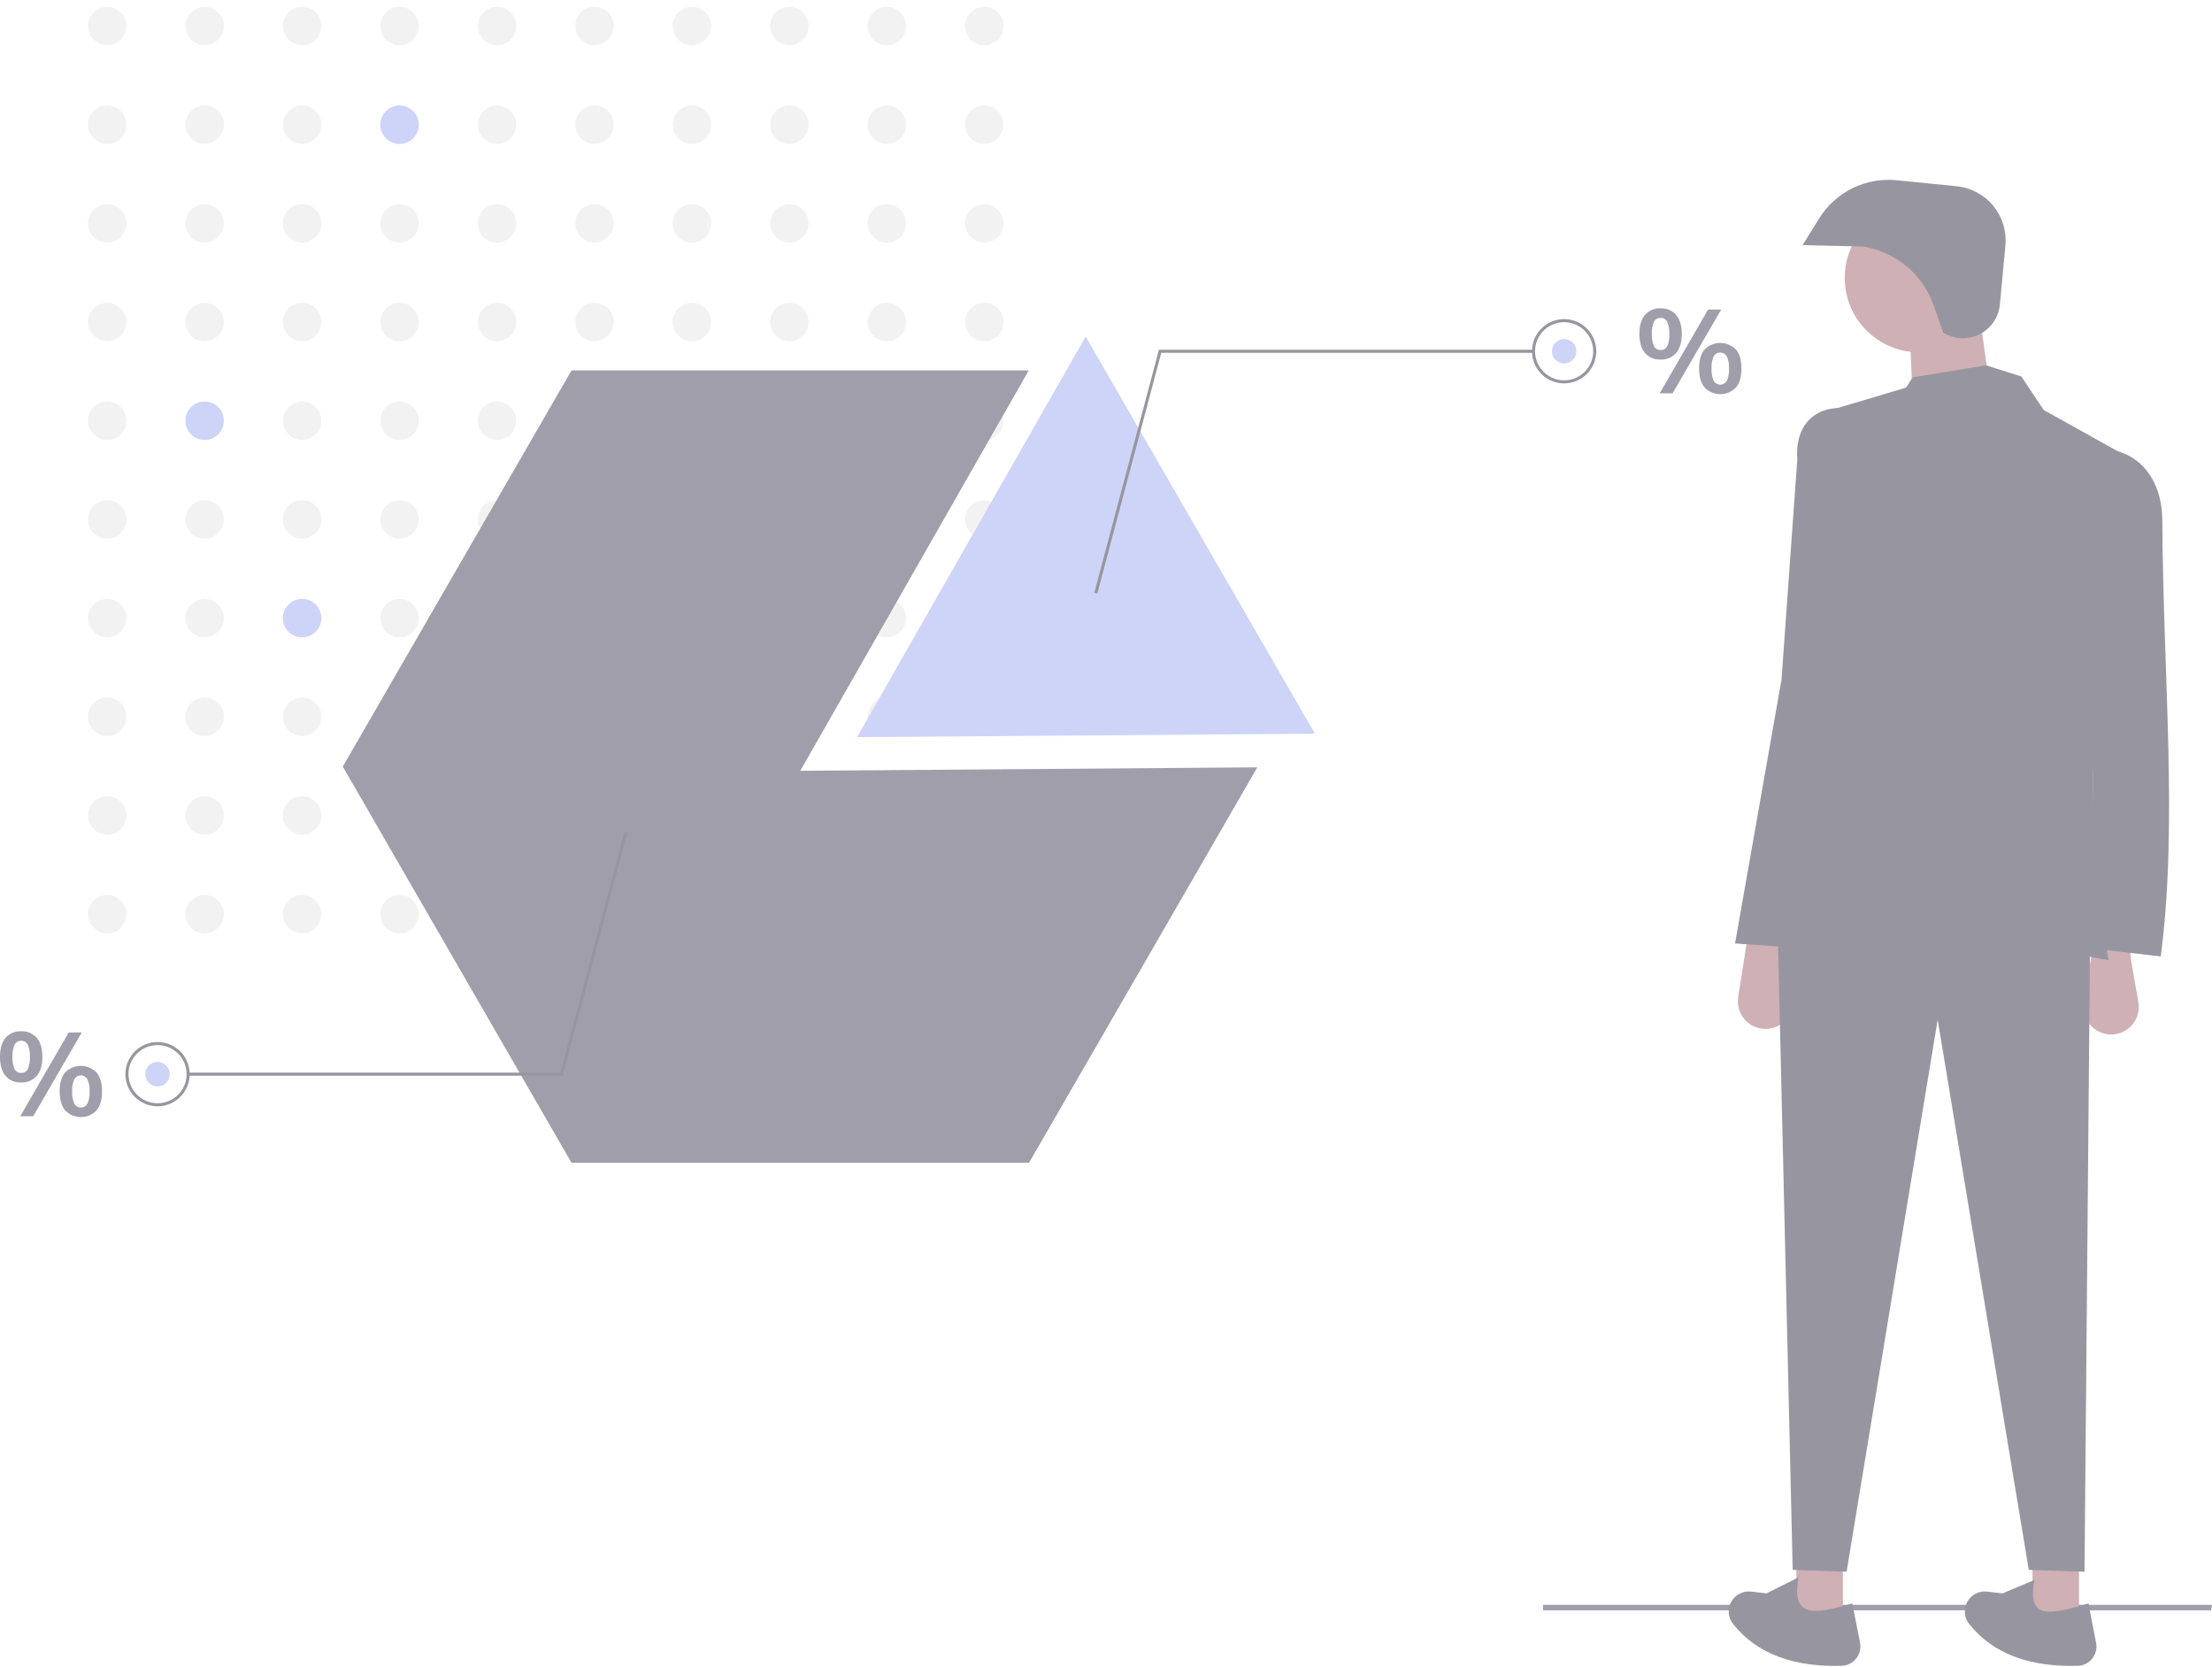 <svg width="211" height="159" viewBox="0 0 211 159" fill="none" xmlns="http://www.w3.org/2000/svg">
<g opacity="0.5" clip-path="url(#clip0)">
<path d="M210.906 153.602H147.19V153.081H211L210.906 153.602Z" fill="#3F3D56"/>
<path d="M10.224 4.319C11.238 4.319 12.06 3.496 12.06 2.482C12.06 1.468 11.238 0.646 10.224 0.646C9.21 0.646 8.387 1.468 8.387 2.482C8.387 3.496 9.21 4.319 10.224 4.319Z" fill="#E6E6E6"/>
<path d="M19.52 4.319C20.534 4.319 21.357 3.496 21.357 2.482C21.357 1.468 20.534 0.646 19.52 0.646C18.506 0.646 17.684 1.468 17.684 2.482C17.684 3.496 18.506 4.319 19.52 4.319Z" fill="#E6E6E6"/>
<path d="M28.816 4.319C29.831 4.319 30.653 3.496 30.653 2.482C30.653 1.468 29.831 0.646 28.816 0.646C27.802 0.646 26.98 1.468 26.98 2.482C26.98 3.496 27.802 4.319 28.816 4.319Z" fill="#E6E6E6"/>
<path d="M38.113 4.319C39.127 4.319 39.949 3.496 39.949 2.482C39.949 1.468 39.127 0.646 38.113 0.646C37.098 0.646 36.276 1.468 36.276 2.482C36.276 3.496 37.098 4.319 38.113 4.319Z" fill="#E6E6E6"/>
<path d="M47.409 4.319C48.423 4.319 49.245 3.496 49.245 2.482C49.245 1.468 48.423 0.646 47.409 0.646C46.395 0.646 45.572 1.468 45.572 2.482C45.572 3.496 46.395 4.319 47.409 4.319Z" fill="#E6E6E6"/>
<path d="M56.705 4.319C57.719 4.319 58.542 3.496 58.542 2.482C58.542 1.468 57.719 0.646 56.705 0.646C55.691 0.646 54.869 1.468 54.869 2.482C54.869 3.496 55.691 4.319 56.705 4.319Z" fill="#E6E6E6"/>
<path d="M66.001 4.319C67.016 4.319 67.838 3.496 67.838 2.482C67.838 1.468 67.016 0.646 66.001 0.646C64.987 0.646 64.165 1.468 64.165 2.482C64.165 3.496 64.987 4.319 66.001 4.319Z" fill="#E6E6E6"/>
<path d="M75.298 4.319C76.312 4.319 77.134 3.496 77.134 2.482C77.134 1.468 76.312 0.646 75.298 0.646C74.283 0.646 73.461 1.468 73.461 2.482C73.461 3.496 74.283 4.319 75.298 4.319Z" fill="#E6E6E6"/>
<path d="M84.594 4.319C85.608 4.319 86.43 3.496 86.43 2.482C86.43 1.468 85.608 0.646 84.594 0.646C83.58 0.646 82.757 1.468 82.757 2.482C82.757 3.496 83.58 4.319 84.594 4.319Z" fill="#E6E6E6"/>
<path d="M93.89 4.319C94.904 4.319 95.727 3.496 95.727 2.482C95.727 1.468 94.904 0.646 93.89 0.646C92.876 0.646 92.054 1.468 92.054 2.482C92.054 3.496 92.876 4.319 93.89 4.319Z" fill="#E6E6E6"/>
<path d="M10.224 13.731C11.238 13.731 12.06 12.909 12.06 11.895C12.06 10.881 11.238 10.059 10.224 10.059C9.21 10.059 8.387 10.881 8.387 11.895C8.387 12.909 9.21 13.731 10.224 13.731Z" fill="#E6E6E6"/>
<path d="M19.52 13.731C20.534 13.731 21.357 12.909 21.357 11.895C21.357 10.881 20.534 10.059 19.52 10.059C18.506 10.059 17.684 10.881 17.684 11.895C17.684 12.909 18.506 13.731 19.52 13.731Z" fill="#E6E6E6"/>
<path d="M28.816 13.731C29.831 13.731 30.653 12.909 30.653 11.895C30.653 10.881 29.831 10.059 28.816 10.059C27.802 10.059 26.98 10.881 26.98 11.895C26.98 12.909 27.802 13.731 28.816 13.731Z" fill="#E6E6E6"/>
<path d="M38.113 13.731C39.127 13.731 39.949 12.909 39.949 11.895C39.949 10.881 39.127 10.059 38.113 10.059C37.098 10.059 36.276 10.881 36.276 11.895C36.276 12.909 37.098 13.731 38.113 13.731Z" fill="#9BAAF2"/>
<path d="M47.409 13.731C48.423 13.731 49.245 12.909 49.245 11.895C49.245 10.881 48.423 10.059 47.409 10.059C46.395 10.059 45.572 10.881 45.572 11.895C45.572 12.909 46.395 13.731 47.409 13.731Z" fill="#E6E6E6"/>
<path d="M56.705 13.731C57.719 13.731 58.542 12.909 58.542 11.895C58.542 10.881 57.719 10.059 56.705 10.059C55.691 10.059 54.869 10.881 54.869 11.895C54.869 12.909 55.691 13.731 56.705 13.731Z" fill="#E6E6E6"/>
<path d="M66.001 13.731C67.016 13.731 67.838 12.909 67.838 11.895C67.838 10.881 67.016 10.059 66.001 10.059C64.987 10.059 64.165 10.881 64.165 11.895C64.165 12.909 64.987 13.731 66.001 13.731Z" fill="#E6E6E6"/>
<path d="M75.298 13.731C76.312 13.731 77.134 12.909 77.134 11.895C77.134 10.881 76.312 10.059 75.298 10.059C74.283 10.059 73.461 10.881 73.461 11.895C73.461 12.909 74.283 13.731 75.298 13.731Z" fill="#E6E6E6"/>
<path d="M84.594 13.731C85.608 13.731 86.43 12.909 86.43 11.895C86.43 10.881 85.608 10.059 84.594 10.059C83.58 10.059 82.757 10.881 82.757 11.895C82.757 12.909 83.58 13.731 84.594 13.731Z" fill="#E6E6E6"/>
<path d="M93.89 13.731C94.904 13.731 95.727 12.909 95.727 11.895C95.727 10.881 94.904 10.059 93.89 10.059C92.876 10.059 92.054 10.881 92.054 11.895C92.054 12.909 92.876 13.731 93.89 13.731Z" fill="#E6E6E6"/>
<path d="M10.224 23.144C11.238 23.144 12.06 22.322 12.06 21.308C12.06 20.294 11.238 19.471 10.224 19.471C9.21 19.471 8.387 20.294 8.387 21.308C8.387 22.322 9.21 23.144 10.224 23.144Z" fill="#E6E6E6"/>
<path d="M19.52 23.144C20.534 23.144 21.357 22.322 21.357 21.308C21.357 20.294 20.534 19.471 19.52 19.471C18.506 19.471 17.684 20.294 17.684 21.308C17.684 22.322 18.506 23.144 19.52 23.144Z" fill="#E6E6E6"/>
<path d="M28.816 23.144C29.831 23.144 30.653 22.322 30.653 21.308C30.653 20.294 29.831 19.471 28.816 19.471C27.802 19.471 26.98 20.294 26.98 21.308C26.98 22.322 27.802 23.144 28.816 23.144Z" fill="#E6E6E6"/>
<path d="M38.113 23.144C39.127 23.144 39.949 22.322 39.949 21.308C39.949 20.294 39.127 19.471 38.113 19.471C37.098 19.471 36.276 20.294 36.276 21.308C36.276 22.322 37.098 23.144 38.113 23.144Z" fill="#E6E6E6"/>
<path d="M47.409 23.144C48.423 23.144 49.245 22.322 49.245 21.308C49.245 20.294 48.423 19.471 47.409 19.471C46.395 19.471 45.572 20.294 45.572 21.308C45.572 22.322 46.395 23.144 47.409 23.144Z" fill="#E6E6E6"/>
<path d="M56.705 23.144C57.719 23.144 58.542 22.322 58.542 21.308C58.542 20.294 57.719 19.471 56.705 19.471C55.691 19.471 54.869 20.294 54.869 21.308C54.869 22.322 55.691 23.144 56.705 23.144Z" fill="#E6E6E6"/>
<path d="M66.001 23.144C67.016 23.144 67.838 22.322 67.838 21.308C67.838 20.294 67.016 19.471 66.001 19.471C64.987 19.471 64.165 20.294 64.165 21.308C64.165 22.322 64.987 23.144 66.001 23.144Z" fill="#E6E6E6"/>
<path d="M75.298 23.144C76.312 23.144 77.134 22.322 77.134 21.308C77.134 20.294 76.312 19.471 75.298 19.471C74.283 19.471 73.461 20.294 73.461 21.308C73.461 22.322 74.283 23.144 75.298 23.144Z" fill="#E6E6E6"/>
<path d="M84.594 23.144C85.608 23.144 86.43 22.322 86.43 21.308C86.43 20.294 85.608 19.471 84.594 19.471C83.58 19.471 82.757 20.294 82.757 21.308C82.757 22.322 83.58 23.144 84.594 23.144Z" fill="#E6E6E6"/>
<path d="M93.89 23.144C94.904 23.144 95.727 22.322 95.727 21.308C95.727 20.294 94.904 19.471 93.89 19.471C92.876 19.471 92.054 20.294 92.054 21.308C92.054 22.322 92.876 23.144 93.89 23.144Z" fill="#E6E6E6"/>
<path d="M10.224 32.557C11.238 32.557 12.06 31.735 12.06 30.721C12.06 29.707 11.238 28.884 10.224 28.884C9.21 28.884 8.387 29.707 8.387 30.721C8.387 31.735 9.21 32.557 10.224 32.557Z" fill="#E6E6E6"/>
<path d="M19.52 32.557C20.534 32.557 21.357 31.735 21.357 30.721C21.357 29.707 20.534 28.884 19.52 28.884C18.506 28.884 17.684 29.707 17.684 30.721C17.684 31.735 18.506 32.557 19.52 32.557Z" fill="#E6E6E6"/>
<path d="M28.816 32.557C29.831 32.557 30.653 31.735 30.653 30.721C30.653 29.707 29.831 28.884 28.816 28.884C27.802 28.884 26.98 29.707 26.98 30.721C26.98 31.735 27.802 32.557 28.816 32.557Z" fill="#E6E6E6"/>
<path d="M38.113 32.557C39.127 32.557 39.949 31.735 39.949 30.721C39.949 29.707 39.127 28.884 38.113 28.884C37.098 28.884 36.276 29.707 36.276 30.721C36.276 31.735 37.098 32.557 38.113 32.557Z" fill="#E6E6E6"/>
<path d="M47.409 32.557C48.423 32.557 49.245 31.735 49.245 30.721C49.245 29.707 48.423 28.884 47.409 28.884C46.395 28.884 45.572 29.707 45.572 30.721C45.572 31.735 46.395 32.557 47.409 32.557Z" fill="#E6E6E6"/>
<path d="M56.705 32.557C57.719 32.557 58.542 31.735 58.542 30.721C58.542 29.707 57.719 28.884 56.705 28.884C55.691 28.884 54.869 29.707 54.869 30.721C54.869 31.735 55.691 32.557 56.705 32.557Z" fill="#E6E6E6"/>
<path d="M66.001 32.557C67.016 32.557 67.838 31.735 67.838 30.721C67.838 29.707 67.016 28.884 66.001 28.884C64.987 28.884 64.165 29.707 64.165 30.721C64.165 31.735 64.987 32.557 66.001 32.557Z" fill="#E6E6E6"/>
<path d="M75.298 32.557C76.312 32.557 77.134 31.735 77.134 30.721C77.134 29.707 76.312 28.884 75.298 28.884C74.283 28.884 73.461 29.707 73.461 30.721C73.461 31.735 74.283 32.557 75.298 32.557Z" fill="#E6E6E6"/>
<path d="M84.594 32.557C85.608 32.557 86.43 31.735 86.43 30.721C86.43 29.707 85.608 28.884 84.594 28.884C83.58 28.884 82.757 29.707 82.757 30.721C82.757 31.735 83.58 32.557 84.594 32.557Z" fill="#E6E6E6"/>
<path d="M93.89 32.557C94.904 32.557 95.727 31.735 95.727 30.721C95.727 29.707 94.904 28.884 93.89 28.884C92.876 28.884 92.054 29.707 92.054 30.721C92.054 31.735 92.876 32.557 93.89 32.557Z" fill="#E6E6E6"/>
<path d="M10.224 41.97C11.238 41.97 12.06 41.148 12.06 40.134C12.06 39.12 11.238 38.297 10.224 38.297C9.21 38.297 8.387 39.12 8.387 40.134C8.387 41.148 9.21 41.97 10.224 41.97Z" fill="#E6E6E6"/>
<path d="M19.52 41.97C20.534 41.97 21.357 41.148 21.357 40.134C21.357 39.12 20.534 38.297 19.52 38.297C18.506 38.297 17.684 39.12 17.684 40.134C17.684 41.148 18.506 41.97 19.52 41.97Z" fill="#9BAAF2"/>
<path d="M28.816 41.97C29.831 41.97 30.653 41.148 30.653 40.134C30.653 39.12 29.831 38.297 28.816 38.297C27.802 38.297 26.98 39.12 26.98 40.134C26.98 41.148 27.802 41.97 28.816 41.97Z" fill="#E6E6E6"/>
<path d="M38.113 41.97C39.127 41.97 39.949 41.148 39.949 40.134C39.949 39.12 39.127 38.297 38.113 38.297C37.098 38.297 36.276 39.12 36.276 40.134C36.276 41.148 37.098 41.97 38.113 41.97Z" fill="#E6E6E6"/>
<path d="M47.409 41.97C48.423 41.97 49.245 41.148 49.245 40.134C49.245 39.12 48.423 38.297 47.409 38.297C46.395 38.297 45.572 39.12 45.572 40.134C45.572 41.148 46.395 41.97 47.409 41.97Z" fill="#E6E6E6"/>
<path d="M56.705 41.97C57.719 41.97 58.542 41.148 58.542 40.134C58.542 39.12 57.719 38.297 56.705 38.297C55.691 38.297 54.869 39.12 54.869 40.134C54.869 41.148 55.691 41.97 56.705 41.97Z" fill="#E6E6E6"/>
<path d="M66.001 41.97C67.016 41.97 67.838 41.148 67.838 40.134C67.838 39.12 67.016 38.297 66.001 38.297C64.987 38.297 64.165 39.12 64.165 40.134C64.165 41.148 64.987 41.97 66.001 41.97Z" fill="#E6E6E6"/>
<path d="M75.298 41.97C76.312 41.97 77.134 41.148 77.134 40.134C77.134 39.12 76.312 38.297 75.298 38.297C74.283 38.297 73.461 39.12 73.461 40.134C73.461 41.148 74.283 41.97 75.298 41.97Z" fill="#E6E6E6"/>
<path d="M84.594 41.97C85.608 41.97 86.43 41.148 86.43 40.134C86.43 39.12 85.608 38.297 84.594 38.297C83.58 38.297 82.757 39.12 82.757 40.134C82.757 41.148 83.58 41.97 84.594 41.97Z" fill="#E6E6E6"/>
<path d="M93.89 41.97C94.904 41.97 95.727 41.148 95.727 40.134C95.727 39.12 94.904 38.297 93.89 38.297C92.876 38.297 92.054 39.12 92.054 40.134C92.054 41.148 92.876 41.97 93.89 41.97Z" fill="#E6E6E6"/>
<path d="M10.224 51.383C11.238 51.383 12.06 50.561 12.06 49.547C12.06 48.532 11.238 47.71 10.224 47.71C9.21 47.71 8.387 48.532 8.387 49.547C8.387 50.561 9.21 51.383 10.224 51.383Z" fill="#E6E6E6"/>
<path d="M19.52 51.383C20.534 51.383 21.357 50.561 21.357 49.547C21.357 48.532 20.534 47.71 19.52 47.71C18.506 47.71 17.684 48.532 17.684 49.547C17.684 50.561 18.506 51.383 19.52 51.383Z" fill="#E6E6E6"/>
<path d="M28.816 51.383C29.831 51.383 30.653 50.561 30.653 49.547C30.653 48.532 29.831 47.71 28.816 47.71C27.802 47.71 26.98 48.532 26.98 49.547C26.98 50.561 27.802 51.383 28.816 51.383Z" fill="#E6E6E6"/>
<path d="M38.113 51.383C39.127 51.383 39.949 50.561 39.949 49.547C39.949 48.532 39.127 47.71 38.113 47.71C37.098 47.71 36.276 48.532 36.276 49.547C36.276 50.561 37.098 51.383 38.113 51.383Z" fill="#E6E6E6"/>
<path d="M47.409 51.383C48.423 51.383 49.245 50.561 49.245 49.547C49.245 48.532 48.423 47.71 47.409 47.71C46.395 47.71 45.572 48.532 45.572 49.547C45.572 50.561 46.395 51.383 47.409 51.383Z" fill="#E6E6E6"/>
<path d="M56.705 51.383C57.719 51.383 58.542 50.561 58.542 49.547C58.542 48.532 57.719 47.71 56.705 47.71C55.691 47.71 54.869 48.532 54.869 49.547C54.869 50.561 55.691 51.383 56.705 51.383Z" fill="#E6E6E6"/>
<path d="M66.001 51.383C67.016 51.383 67.838 50.561 67.838 49.547C67.838 48.532 67.016 47.71 66.001 47.71C64.987 47.71 64.165 48.532 64.165 49.547C64.165 50.561 64.987 51.383 66.001 51.383Z" fill="#E6E6E6"/>
<path d="M75.298 51.383C76.312 51.383 77.134 50.561 77.134 49.547C77.134 48.532 76.312 47.71 75.298 47.71C74.283 47.71 73.461 48.532 73.461 49.547C73.461 50.561 74.283 51.383 75.298 51.383Z" fill="#E6E6E6"/>
<path d="M84.594 51.383C85.608 51.383 86.43 50.561 86.43 49.547C86.43 48.532 85.608 47.71 84.594 47.71C83.58 47.71 82.757 48.532 82.757 49.547C82.757 50.561 83.58 51.383 84.594 51.383Z" fill="#E6E6E6"/>
<path d="M93.89 51.383C94.904 51.383 95.727 50.561 95.727 49.547C95.727 48.532 94.904 47.71 93.89 47.71C92.876 47.71 92.054 48.532 92.054 49.547C92.054 50.561 92.876 51.383 93.89 51.383Z" fill="#E6E6E6"/>
<path d="M10.224 60.796C11.238 60.796 12.06 59.974 12.06 58.96C12.06 57.945 11.238 57.123 10.224 57.123C9.21 57.123 8.387 57.945 8.387 58.96C8.387 59.974 9.21 60.796 10.224 60.796Z" fill="#E6E6E6"/>
<path d="M19.52 60.796C20.534 60.796 21.357 59.974 21.357 58.96C21.357 57.945 20.534 57.123 19.52 57.123C18.506 57.123 17.684 57.945 17.684 58.96C17.684 59.974 18.506 60.796 19.52 60.796Z" fill="#E6E6E6"/>
<path d="M28.816 60.796C29.831 60.796 30.653 59.974 30.653 58.96C30.653 57.945 29.831 57.123 28.816 57.123C27.802 57.123 26.98 57.945 26.98 58.96C26.98 59.974 27.802 60.796 28.816 60.796Z" fill="#9BAAF2"/>
<path d="M38.113 60.796C39.127 60.796 39.949 59.974 39.949 58.96C39.949 57.945 39.127 57.123 38.113 57.123C37.098 57.123 36.276 57.945 36.276 58.96C36.276 59.974 37.098 60.796 38.113 60.796Z" fill="#E6E6E6"/>
<path d="M47.409 60.796C48.423 60.796 49.245 59.974 49.245 58.96C49.245 57.945 48.423 57.123 47.409 57.123C46.395 57.123 45.572 57.945 45.572 58.96C45.572 59.974 46.395 60.796 47.409 60.796Z" fill="#E6E6E6"/>
<path d="M56.705 60.796C57.719 60.796 58.542 59.974 58.542 58.96C58.542 57.945 57.719 57.123 56.705 57.123C55.691 57.123 54.869 57.945 54.869 58.96C54.869 59.974 55.691 60.796 56.705 60.796Z" fill="#E6E6E6"/>
<path d="M66.001 60.796C67.016 60.796 67.838 59.974 67.838 58.96C67.838 57.945 67.016 57.123 66.001 57.123C64.987 57.123 64.165 57.945 64.165 58.96C64.165 59.974 64.987 60.796 66.001 60.796Z" fill="#E6E6E6"/>
<path d="M75.298 60.796C76.312 60.796 77.134 59.974 77.134 58.96C77.134 57.945 76.312 57.123 75.298 57.123C74.283 57.123 73.461 57.945 73.461 58.96C73.461 59.974 74.283 60.796 75.298 60.796Z" fill="#E6E6E6"/>
<path d="M84.594 60.796C85.608 60.796 86.43 59.974 86.43 58.96C86.43 57.945 85.608 57.123 84.594 57.123C83.58 57.123 82.757 57.945 82.757 58.96C82.757 59.974 83.58 60.796 84.594 60.796Z" fill="#E6E6E6"/>
<path d="M93.89 60.796C94.904 60.796 95.727 59.974 95.727 58.96C95.727 57.945 94.904 57.123 93.89 57.123C92.876 57.123 92.054 57.945 92.054 58.96C92.054 59.974 92.876 60.796 93.89 60.796Z" fill="#E6E6E6"/>
<path d="M10.224 70.209C11.238 70.209 12.06 69.387 12.06 68.373C12.06 67.358 11.238 66.536 10.224 66.536C9.21 66.536 8.387 67.358 8.387 68.373C8.387 69.387 9.21 70.209 10.224 70.209Z" fill="#E6E6E6"/>
<path d="M19.52 70.209C20.534 70.209 21.357 69.387 21.357 68.373C21.357 67.358 20.534 66.536 19.52 66.536C18.506 66.536 17.684 67.358 17.684 68.373C17.684 69.387 18.506 70.209 19.52 70.209Z" fill="#E6E6E6"/>
<path d="M28.816 70.209C29.831 70.209 30.653 69.387 30.653 68.373C30.653 67.358 29.831 66.536 28.816 66.536C27.802 66.536 26.98 67.358 26.98 68.373C26.98 69.387 27.802 70.209 28.816 70.209Z" fill="#E6E6E6"/>
<path d="M38.113 70.209C39.127 70.209 39.949 69.387 39.949 68.373C39.949 67.358 39.127 66.536 38.113 66.536C37.098 66.536 36.276 67.358 36.276 68.373C36.276 69.387 37.098 70.209 38.113 70.209Z" fill="#E6E6E6"/>
<path d="M47.409 70.209C48.423 70.209 49.245 69.387 49.245 68.373C49.245 67.358 48.423 66.536 47.409 66.536C46.395 66.536 45.572 67.358 45.572 68.373C45.572 69.387 46.395 70.209 47.409 70.209Z" fill="#E6E6E6"/>
<path d="M56.705 70.209C57.719 70.209 58.542 69.387 58.542 68.373C58.542 67.358 57.719 66.536 56.705 66.536C55.691 66.536 54.869 67.358 54.869 68.373C54.869 69.387 55.691 70.209 56.705 70.209Z" fill="#E6E6E6"/>
<path d="M66.001 70.209C67.016 70.209 67.838 69.387 67.838 68.373C67.838 67.358 67.016 66.536 66.001 66.536C64.987 66.536 64.165 67.358 64.165 68.373C64.165 69.387 64.987 70.209 66.001 70.209Z" fill="#E6E6E6"/>
<path d="M75.298 70.209C76.312 70.209 77.134 69.387 77.134 68.373C77.134 67.358 76.312 66.536 75.298 66.536C74.283 66.536 73.461 67.358 73.461 68.373C73.461 69.387 74.283 70.209 75.298 70.209Z" fill="#E6E6E6"/>
<path d="M84.594 70.209C85.608 70.209 86.43 69.387 86.43 68.373C86.43 67.358 85.608 66.536 84.594 66.536C83.58 66.536 82.757 67.358 82.757 68.373C82.757 69.387 83.58 70.209 84.594 70.209Z" fill="#E6E6E6"/>
<path d="M93.89 70.209C94.904 70.209 95.727 69.387 95.727 68.373C95.727 67.358 94.904 66.536 93.89 66.536C92.876 66.536 92.054 67.358 92.054 68.373C92.054 69.387 92.876 70.209 93.89 70.209Z" fill="#E6E6E6"/>
<path d="M10.224 79.622C11.238 79.622 12.06 78.8 12.06 77.785C12.06 76.771 11.238 75.949 10.224 75.949C9.21 75.949 8.387 76.771 8.387 77.785C8.387 78.8 9.21 79.622 10.224 79.622Z" fill="#E6E6E6"/>
<path d="M19.52 79.622C20.534 79.622 21.357 78.8 21.357 77.785C21.357 76.771 20.534 75.949 19.52 75.949C18.506 75.949 17.684 76.771 17.684 77.785C17.684 78.8 18.506 79.622 19.52 79.622Z" fill="#E6E6E6"/>
<path d="M28.816 79.622C29.831 79.622 30.653 78.8 30.653 77.785C30.653 76.771 29.831 75.949 28.816 75.949C27.802 75.949 26.98 76.771 26.98 77.785C26.98 78.8 27.802 79.622 28.816 79.622Z" fill="#E6E6E6"/>
<path d="M38.113 79.622C39.127 79.622 39.949 78.8 39.949 77.785C39.949 76.771 39.127 75.949 38.113 75.949C37.098 75.949 36.276 76.771 36.276 77.785C36.276 78.8 37.098 79.622 38.113 79.622Z" fill="#E6E6E6"/>
<path d="M47.409 79.622C48.423 79.622 49.245 78.8 49.245 77.785C49.245 76.771 48.423 75.949 47.409 75.949C46.395 75.949 45.572 76.771 45.572 77.785C45.572 78.8 46.395 79.622 47.409 79.622Z" fill="#E6E6E6"/>
<path d="M56.705 79.622C57.719 79.622 58.542 78.8 58.542 77.785C58.542 76.771 57.719 75.949 56.705 75.949C55.691 75.949 54.869 76.771 54.869 77.785C54.869 78.8 55.691 79.622 56.705 79.622Z" fill="#E6E6E6"/>
<path d="M66.001 79.622C67.016 79.622 67.838 78.8 67.838 77.785C67.838 76.771 67.016 75.949 66.001 75.949C64.987 75.949 64.165 76.771 64.165 77.785C64.165 78.8 64.987 79.622 66.001 79.622Z" fill="#E6E6E6"/>
<path d="M75.298 79.622C76.312 79.622 77.134 78.8 77.134 77.785C77.134 76.771 76.312 75.949 75.298 75.949C74.283 75.949 73.461 76.771 73.461 77.785C73.461 78.8 74.283 79.622 75.298 79.622Z" fill="#E6E6E6"/>
<path d="M84.594 79.622C85.608 79.622 86.43 78.8 86.43 77.785C86.43 76.771 85.608 75.949 84.594 75.949C83.58 75.949 82.757 76.771 82.757 77.785C82.757 78.8 83.58 79.622 84.594 79.622Z" fill="#E6E6E6"/>
<path d="M93.89 79.622C94.904 79.622 95.727 78.8 95.727 77.785C95.727 76.771 94.904 75.949 93.89 75.949C92.876 75.949 92.054 76.771 92.054 77.785C92.054 78.8 92.876 79.622 93.89 79.622Z" fill="#E6E6E6"/>
<path d="M10.224 89.035C11.238 89.035 12.06 88.213 12.06 87.198C12.06 86.184 11.238 85.362 10.224 85.362C9.21 85.362 8.387 86.184 8.387 87.198C8.387 88.213 9.21 89.035 10.224 89.035Z" fill="#E6E6E6"/>
<path d="M19.52 89.035C20.534 89.035 21.357 88.213 21.357 87.198C21.357 86.184 20.534 85.362 19.52 85.362C18.506 85.362 17.684 86.184 17.684 87.198C17.684 88.213 18.506 89.035 19.52 89.035Z" fill="#E6E6E6"/>
<path d="M28.816 89.035C29.831 89.035 30.653 88.213 30.653 87.198C30.653 86.184 29.831 85.362 28.816 85.362C27.802 85.362 26.98 86.184 26.98 87.198C26.98 88.213 27.802 89.035 28.816 89.035Z" fill="#E6E6E6"/>
<path d="M38.113 89.035C39.127 89.035 39.949 88.213 39.949 87.198C39.949 86.184 39.127 85.362 38.113 85.362C37.098 85.362 36.276 86.184 36.276 87.198C36.276 88.213 37.098 89.035 38.113 89.035Z" fill="#E6E6E6"/>
<path d="M47.409 89.035C48.423 89.035 49.245 88.213 49.245 87.198C49.245 86.184 48.423 85.362 47.409 85.362C46.395 85.362 45.572 86.184 45.572 87.198C45.572 88.213 46.395 89.035 47.409 89.035Z" fill="#E6E6E6"/>
<path d="M56.705 89.035C57.719 89.035 58.542 88.213 58.542 87.198C58.542 86.184 57.719 85.362 56.705 85.362C55.691 85.362 54.869 86.184 54.869 87.198C54.869 88.213 55.691 89.035 56.705 89.035Z" fill="#E6E6E6"/>
<path d="M66.001 89.035C67.016 89.035 67.838 88.213 67.838 87.198C67.838 86.184 67.016 85.362 66.001 85.362C64.987 85.362 64.165 86.184 64.165 87.198C64.165 88.213 64.987 89.035 66.001 89.035Z" fill="#E6E6E6"/>
<path d="M75.298 89.035C76.312 89.035 77.134 88.213 77.134 87.198C77.134 86.184 76.312 85.362 75.298 85.362C74.283 85.362 73.461 86.184 73.461 87.198C73.461 88.213 74.283 89.035 75.298 89.035Z" fill="#E6E6E6"/>
<path d="M84.594 89.035C85.608 89.035 86.43 88.213 86.43 87.198C86.43 86.184 85.608 85.362 84.594 85.362C83.58 85.362 82.757 86.184 82.757 87.198C82.757 88.213 83.58 89.035 84.594 89.035Z" fill="#E6E6E6"/>
<path d="M93.89 89.035C94.904 89.035 95.727 88.213 95.727 87.198C95.727 86.184 94.904 85.362 93.89 85.362C92.876 85.362 92.054 86.184 92.054 87.198C92.054 88.213 92.876 89.035 93.89 89.035Z" fill="#E6E6E6"/>
<path d="M76.338 73.523L98.134 35.33H54.518L32.699 73.122L54.518 110.914H98.157L119.935 73.193L76.338 73.523Z" fill="#3F3D56"/>
<path d="M125.349 69.985L125.389 69.914L103.57 32.122H103.547L81.751 70.315L125.349 69.985Z" fill="#9BAAF2"/>
<path d="M156.914 33.673C156.559 33.258 156.381 32.65 156.381 31.849C156.381 31.055 156.559 30.451 156.914 30.035C157.098 29.827 157.326 29.663 157.581 29.555C157.837 29.447 158.114 29.398 158.391 29.412C158.67 29.398 158.95 29.446 159.208 29.554C159.467 29.662 159.698 29.826 159.884 30.035C160.243 30.451 160.423 31.055 160.423 31.849C160.423 32.65 160.243 33.258 159.884 33.673C159.698 33.882 159.467 34.047 159.208 34.154C158.95 34.262 158.67 34.311 158.391 34.296C158.114 34.31 157.837 34.262 157.581 34.154C157.326 34.046 157.098 33.882 156.914 33.673ZM159.031 33.028C159.191 32.656 159.26 32.252 159.233 31.849C159.259 31.45 159.188 31.051 159.025 30.686C158.965 30.572 158.873 30.477 158.761 30.412C158.649 30.347 158.52 30.316 158.391 30.322C158.264 30.317 158.138 30.349 158.028 30.413C157.919 30.478 157.83 30.573 157.773 30.686C157.615 31.052 157.545 31.451 157.571 31.849C157.545 32.25 157.614 32.652 157.773 33.022C157.83 33.136 157.919 33.23 158.028 33.295C158.138 33.36 158.264 33.392 158.391 33.387C158.521 33.394 158.65 33.364 158.763 33.301C158.877 33.237 158.97 33.142 159.031 33.028ZM158.312 37.518L162.938 29.524H164.184L159.547 37.518H158.312ZM162.607 36.974C162.251 36.558 162.073 35.947 162.074 35.138C162.074 34.345 162.251 33.742 162.607 33.331C162.802 33.135 163.034 32.98 163.289 32.874C163.544 32.768 163.818 32.713 164.094 32.713C164.371 32.713 164.645 32.768 164.9 32.874C165.155 32.98 165.387 33.135 165.582 33.331C165.937 33.742 166.115 34.349 166.115 35.149C166.115 35.95 165.938 36.559 165.582 36.974C165.388 37.171 165.156 37.328 164.901 37.435C164.646 37.542 164.371 37.597 164.094 37.597C163.818 37.597 163.543 37.542 163.288 37.435C163.033 37.328 162.801 37.171 162.607 36.974ZM164.723 36.323C164.882 35.953 164.952 35.551 164.925 35.149C164.952 34.751 164.88 34.352 164.717 33.987C164.655 33.877 164.564 33.785 164.454 33.72C164.344 33.656 164.219 33.623 164.092 33.623C163.964 33.623 163.839 33.656 163.729 33.72C163.619 33.785 163.528 33.877 163.466 33.987C163.307 34.353 163.238 34.752 163.264 35.149C163.237 35.551 163.306 35.953 163.466 36.323C163.529 36.434 163.62 36.526 163.731 36.59C163.841 36.654 163.967 36.688 164.094 36.688C164.222 36.688 164.347 36.654 164.458 36.59C164.568 36.526 164.66 36.434 164.723 36.323Z" fill="#3F3D56"/>
<path d="M0.533 102.629C0.178 102.214 3.8147e-06 101.606 3.8147e-06 100.805C3.8147e-06 100.012 0.178 99.407 0.533 98.992C0.716 98.783 0.944 98.619 1.2 98.511C1.456 98.403 1.732 98.354 2.01 98.369C2.289 98.354 2.569 98.402 2.827 98.51C3.086 98.618 3.317 98.783 3.503 98.992C3.862 99.407 4.042 100.012 4.042 100.805C4.042 101.606 3.862 102.214 3.503 102.629C3.317 102.838 3.086 103.003 2.827 103.111C2.569 103.219 2.289 103.267 2.01 103.253C1.732 103.267 1.456 103.218 1.2 103.11C0.944 103.002 0.716 102.838 0.533 102.629ZM2.65 101.984C2.81 101.613 2.879 101.208 2.852 100.805C2.878 100.406 2.807 100.008 2.644 99.643C2.584 99.528 2.492 99.433 2.38 99.368C2.267 99.304 2.139 99.272 2.01 99.278C1.883 99.273 1.757 99.305 1.647 99.37C1.538 99.434 1.449 99.529 1.392 99.643C1.234 100.009 1.164 100.407 1.19 100.805C1.164 101.207 1.233 101.609 1.392 101.978C1.449 102.092 1.538 102.187 1.647 102.252C1.757 102.316 1.882 102.348 2.01 102.343C2.139 102.351 2.269 102.321 2.382 102.257C2.496 102.193 2.589 102.099 2.65 101.984ZM1.931 106.475L6.557 98.481H7.803L3.166 106.475H1.931ZM6.226 105.93C5.87 105.515 5.692 104.903 5.692 104.095C5.692 103.301 5.87 102.699 6.226 102.287C6.421 102.091 6.653 101.936 6.908 101.83C7.163 101.724 7.437 101.67 7.713 101.67C7.99 101.67 8.263 101.724 8.519 101.83C8.774 101.936 9.006 102.091 9.201 102.287C9.556 102.699 9.734 103.305 9.734 104.106C9.734 104.907 9.556 105.515 9.201 105.93C9.007 106.128 8.775 106.284 8.52 106.391C8.264 106.498 7.99 106.553 7.713 106.553C7.436 106.553 7.162 106.498 6.907 106.391C6.652 106.284 6.42 106.128 6.226 105.93ZM8.342 105.279C8.501 104.91 8.57 104.507 8.544 104.106C8.57 103.707 8.499 103.308 8.336 102.944C8.274 102.833 8.183 102.741 8.073 102.677C7.963 102.613 7.838 102.579 7.71 102.579C7.583 102.579 7.458 102.613 7.348 102.677C7.238 102.741 7.147 102.833 7.084 102.944C6.926 103.31 6.857 103.708 6.882 104.106C6.856 104.507 6.925 104.909 7.084 105.279C7.148 105.39 7.239 105.482 7.35 105.546C7.46 105.61 7.585 105.644 7.713 105.644C7.841 105.644 7.966 105.61 8.077 105.546C8.187 105.482 8.278 105.39 8.342 105.279Z" fill="#3F3D56"/>
<path d="M104.671 56.608L104.388 56.532L110.549 33.358H146.281V33.651H110.773L104.671 56.608Z" fill="#2F2E41"/>
<path d="M149.2 36.57C148.594 36.57 148.001 36.391 147.497 36.054C146.993 35.717 146.6 35.238 146.368 34.678C146.136 34.118 146.075 33.501 146.194 32.907C146.312 32.312 146.604 31.766 147.033 31.337C147.461 30.908 148.008 30.616 148.602 30.498C149.197 30.38 149.813 30.44 150.374 30.672C150.934 30.904 151.413 31.297 151.749 31.801C152.086 32.306 152.266 32.898 152.266 33.505C152.265 34.317 151.942 35.097 151.367 35.671C150.792 36.246 150.013 36.569 149.2 36.57ZM149.2 30.731C148.652 30.731 148.116 30.894 147.659 31.198C147.203 31.503 146.848 31.936 146.638 32.443C146.428 32.95 146.373 33.508 146.48 34.046C146.587 34.584 146.851 35.078 147.239 35.466C147.627 35.854 148.121 36.118 148.659 36.225C149.197 36.332 149.755 36.277 150.262 36.067C150.769 35.857 151.202 35.502 151.507 35.046C151.811 34.59 151.974 34.053 151.974 33.505C151.973 32.769 151.681 32.064 151.161 31.544C150.641 31.024 149.936 30.732 149.2 30.731Z" fill="#2F2E41"/>
<path d="M149.2 34.672C149.845 34.672 150.368 34.15 150.368 33.505C150.368 32.859 149.845 32.337 149.2 32.337C148.555 32.337 148.033 32.859 148.033 33.505C148.033 34.15 148.555 34.672 149.2 34.672Z" fill="#9BAAF2"/>
<path d="M59.559 79.358L59.841 79.433L53.681 102.607H17.948V102.315H53.456L59.559 79.358Z" fill="#2F2E41"/>
<path d="M15.029 99.395C15.635 99.395 16.228 99.575 16.732 99.912C17.236 100.249 17.629 100.728 17.861 101.288C18.093 101.848 18.154 102.464 18.035 103.059C17.917 103.654 17.625 104.2 17.196 104.629C16.768 105.058 16.221 105.35 15.627 105.468C15.032 105.586 14.416 105.525 13.855 105.293C13.295 105.061 12.816 104.668 12.48 104.164C12.143 103.66 11.963 103.067 11.963 102.461C11.964 101.648 12.287 100.869 12.862 100.294C13.437 99.72 14.216 99.396 15.029 99.395ZM15.029 105.235C15.577 105.235 16.113 105.072 16.57 104.767C17.026 104.462 17.381 104.029 17.591 103.522C17.801 103.016 17.856 102.458 17.749 101.92C17.642 101.382 17.378 100.888 16.99 100.5C16.602 100.112 16.108 99.848 15.57 99.741C15.032 99.634 14.474 99.689 13.967 99.898C13.46 100.108 13.027 100.464 12.722 100.92C12.418 101.376 12.255 101.912 12.255 102.461C12.256 103.196 12.548 103.901 13.068 104.421C13.588 104.941 14.293 105.234 15.029 105.235Z" fill="#2F2E41"/>
<path d="M15.029 103.629C15.674 103.629 16.197 103.106 16.197 102.461C16.197 101.816 15.674 101.293 15.029 101.293C14.384 101.293 13.861 101.816 13.861 102.461C13.861 103.106 14.384 103.629 15.029 103.629Z" fill="#9BAAF2"/>
<path d="M175.79 148.682H171.357V154.71H175.79V148.682Z" fill="#A0616A"/>
<path d="M198.308 148.682H193.876V154.71H198.308V148.682Z" fill="#A0616A"/>
<path d="M201.384 98.679C201.004 98.679 200.628 98.597 200.283 98.438C199.938 98.279 199.632 98.047 199.385 97.758C199.138 97.469 198.956 97.131 198.853 96.765C198.749 96.4 198.726 96.016 198.785 95.641L199.511 91.012L199.727 89.636H203.096L203.273 91.586L203.975 95.595C204.041 95.973 204.024 96.361 203.924 96.732C203.824 97.102 203.645 97.447 203.398 97.74C203.151 98.034 202.843 98.271 202.495 98.433C202.147 98.595 201.767 98.679 201.384 98.679Z" fill="#A0616A"/>
<path d="M168.403 98.147C168.023 98.147 167.648 98.064 167.303 97.906C166.958 97.747 166.651 97.515 166.404 97.226C166.157 96.938 165.976 96.599 165.872 96.233C165.769 95.868 165.746 95.484 165.805 95.109L166.531 90.48L166.746 89.104H170.115L170.293 91.054L170.994 95.063C171.06 95.441 171.043 95.829 170.943 96.2C170.844 96.57 170.664 96.915 170.417 97.209C170.17 97.502 169.862 97.739 169.514 97.901C169.166 98.063 168.787 98.147 168.403 98.147Z" fill="#A0616A"/>
<path d="M198.84 149.923L193.521 149.745L184.833 97.26L176.144 149.923L171.002 149.745L169.584 89.104H199.372L198.84 149.923Z" fill="#2F2E41"/>
<path d="M175.678 158.896C171.165 159.026 167.632 157.806 165.316 154.91C165.072 154.605 164.928 154.233 164.902 153.843C164.876 153.454 164.97 153.066 165.171 152.731C165.361 152.416 165.637 152.161 165.967 151.999C166.298 151.836 166.668 151.773 167.033 151.815L168.5 151.987L171.554 150.461C170.929 154.094 172.629 154.162 176.693 152.945L177.426 156.698C177.477 156.96 177.471 157.23 177.408 157.489C177.345 157.749 177.226 157.991 177.06 158.201C176.894 158.41 176.684 158.58 176.446 158.7C176.207 158.82 175.945 158.887 175.678 158.896Z" fill="#2F2E41"/>
<path d="M198.197 158.896C193.684 159.026 190.151 157.806 187.835 154.91C187.591 154.605 187.447 154.233 187.421 153.843C187.395 153.454 187.489 153.066 187.69 152.731C187.879 152.416 188.156 152.161 188.486 151.999C188.817 151.836 189.187 151.773 189.552 151.815L191.019 151.987L194.05 150.708C193.425 154.341 195.148 154.162 199.212 152.945L199.945 156.698C199.996 156.96 199.99 157.23 199.927 157.489C199.864 157.749 199.745 157.991 199.579 158.201C199.413 158.41 199.203 158.58 198.965 158.7C198.726 158.82 198.464 158.887 198.197 158.896Z" fill="#2F2E41"/>
<path d="M183.059 33.604C186.977 33.604 190.152 30.429 190.152 26.512C190.152 22.595 186.977 19.419 183.059 19.419C179.142 19.419 175.967 22.595 175.967 26.512C175.967 30.429 179.142 33.604 183.059 33.604Z" fill="#A0616A"/>
<path d="M190.152 39.456L182.527 39.81L182.173 31.831L188.734 29.349L190.152 39.456Z" fill="#A0616A"/>
<path d="M201.146 91.586C190.748 89.619 178.902 88.914 171.002 91.586L173.484 39.456L181.818 36.973L182.439 35.998L189.443 34.846L192.812 35.909L194.94 39.101L204.16 44.243C199.621 61.8 198.277 77.752 201.146 91.586Z" fill="#2F2E41"/>
<path d="M206.11 91.231L198.486 90.345C200.075 82.602 199.425 72.53 199.816 62.418C200.063 56.005 201.393 50.168 201.855 43.002C204.746 43.756 206.243 46.441 206.261 49.605C206.342 64.614 207.76 78.676 206.11 91.231Z" fill="#2F2E41"/>
<path d="M172.952 90.522L165.505 89.99L169.938 64.812L171.439 43.859C171.205 40.803 172.838 39.028 175.258 38.924C180.542 45.181 181.154 53.805 179.513 63.57L172.952 90.522Z" fill="#2F2E41"/>
<path d="M185.36 31.727L184.445 29.123C183.932 27.662 183.031 26.368 181.839 25.38C180.647 24.391 179.209 23.745 177.678 23.511L171.946 23.38L173.538 20.822C174.305 19.589 175.403 18.595 176.706 17.953C178.01 17.312 179.467 17.048 180.912 17.192L186.641 17.763C188.005 17.899 189.26 18.569 190.131 19.627C191.003 20.684 191.421 22.044 191.294 23.409L190.768 29.043C190.712 29.645 190.503 30.223 190.16 30.722C189.818 31.221 189.354 31.624 188.812 31.892C188.27 32.161 187.669 32.287 187.064 32.258C186.46 32.229 185.873 32.046 185.36 31.727Z" fill="#2F2E41"/>
</g>
<defs>
<clipPath id="clip0">
<rect width="211" height="158.26" fill="white" transform="translate(0 0.645)"/>
</clipPath>
</defs>
</svg>
